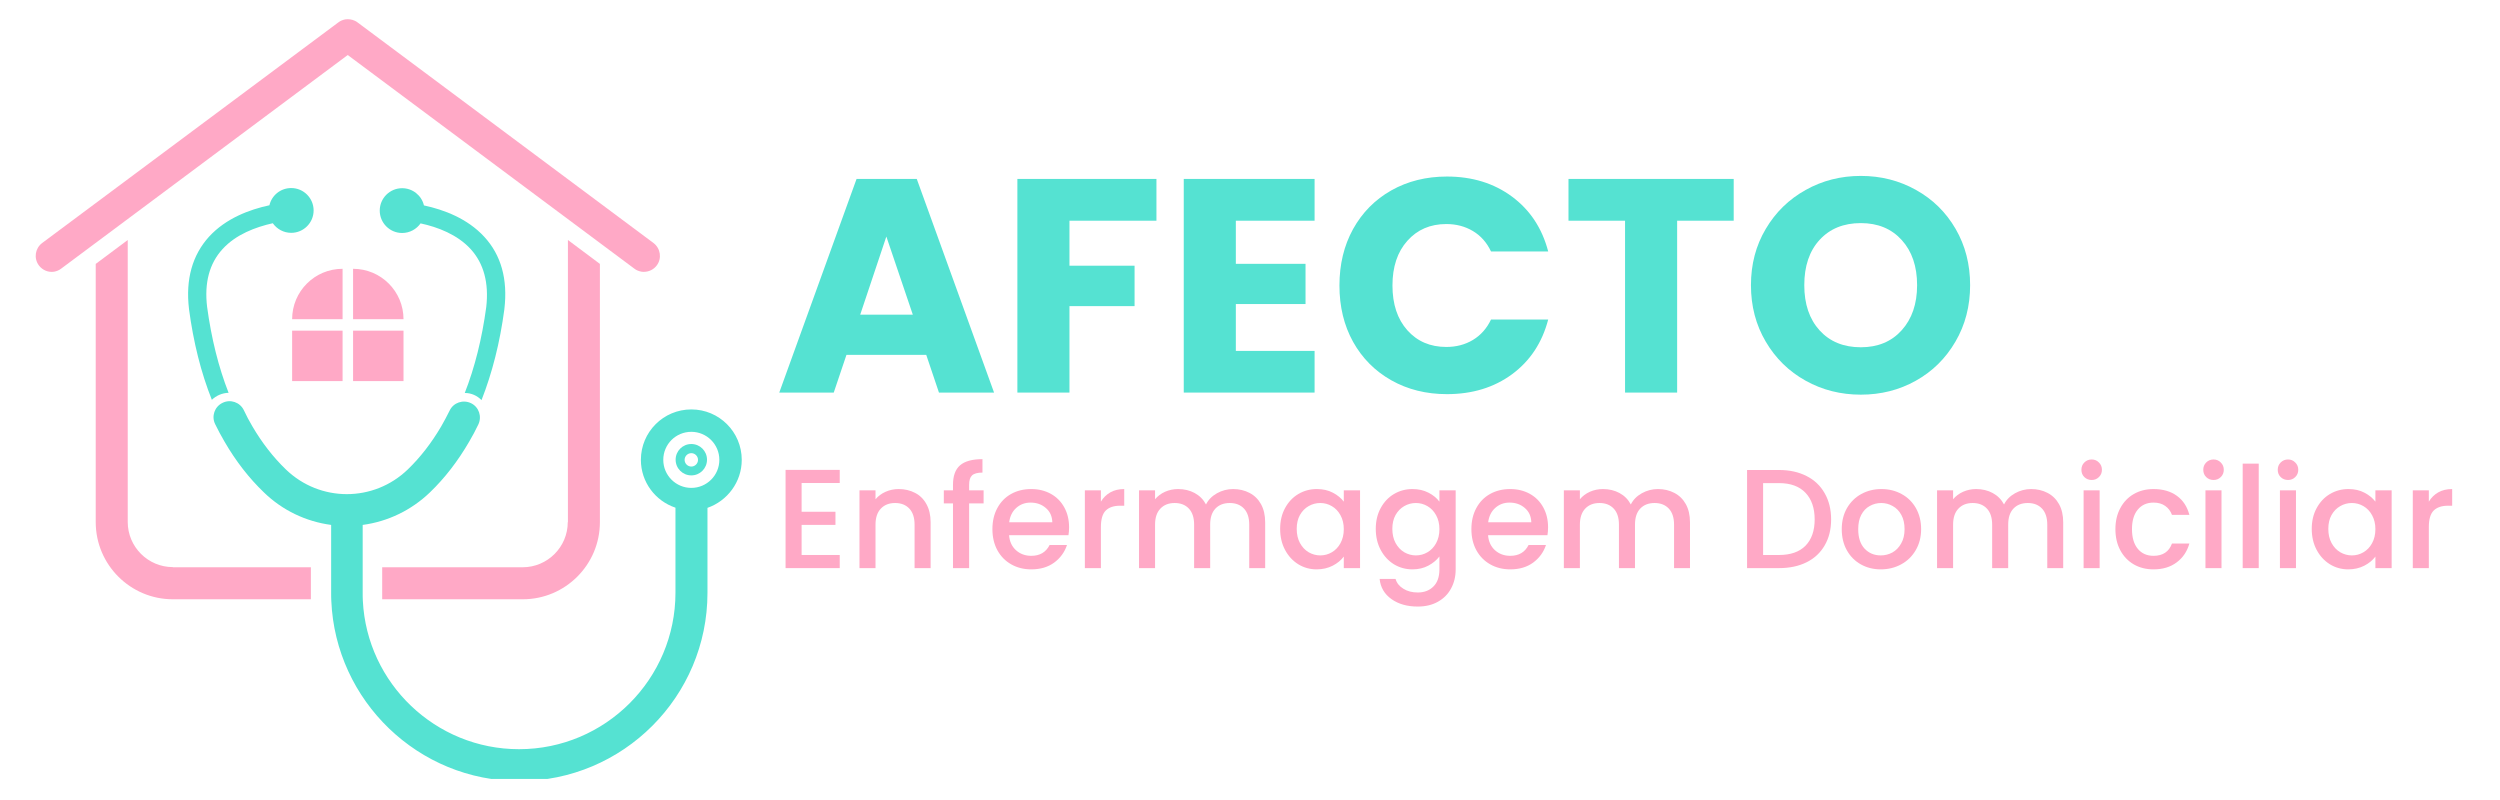 <svg xmlns="http://www.w3.org/2000/svg" xmlns:xlink="http://www.w3.org/1999/xlink" width="500" zoomAndPan="magnify" viewBox="0 0 375 120" height="160" preserveAspectRatio="xMidYMid meet" version="1.0"><defs><g/><clipPath id="da98e2dea6"><path d="M 5 2.84 L 99 2.84 L 99 41 L 5 41 Z M 5 2.84 " clip-rule="nonzero"/></clipPath><clipPath id="c379749b60"><path d="M 32 60 L 111.492 60 L 111.492 116.84 L 32 116.84 Z M 32 60 " clip-rule="nonzero"/></clipPath></defs><path fill="#ffa9c6" d="M 25.926 85.066 C 22.199 85.066 19.16 82.027 19.16 78.301 L 19.16 36 L 14.359 39.586 L 14.359 78.324 C 14.359 84.703 19.551 89.891 25.926 89.891 L 46.633 89.891 L 46.633 85.09 L 25.926 85.09 Z M 25.926 85.066 " fill-opacity="1" fill-rule="nonzero"/><path fill="#ffa9c6" d="M 85.164 78.324 C 85.164 82.051 82.125 85.09 78.398 85.09 L 57.328 85.09 L 57.328 89.891 L 78.422 89.891 C 84.797 89.891 89.984 84.703 89.984 78.324 L 89.984 39.586 L 85.188 36 L 85.188 78.324 Z M 85.164 78.324 " fill-opacity="1" fill-rule="nonzero"/><g clip-path="url(#da98e2dea6)"><path fill="#ffa9c6" d="M 52.16 8.254 L 95.152 40.297 C 95.469 40.547 95.836 40.684 96.227 40.754 C 96.34 40.777 96.477 40.777 96.59 40.777 C 97.32 40.777 98.055 40.434 98.512 39.816 C 99.309 38.766 99.082 37.258 98.031 36.457 L 53.602 3.34 C 53.465 3.25 53.352 3.156 53.215 3.113 C 52.777 2.906 52.277 2.84 51.797 2.906 C 51.43 2.977 51.066 3.113 50.746 3.363 L 6.316 36.457 C 5.266 37.258 5.035 38.742 5.836 39.816 C 6.387 40.547 7.277 40.891 8.121 40.754 C 8.488 40.684 8.852 40.547 9.172 40.297 Z M 52.16 8.254 " fill-opacity="1" fill-rule="nonzero"/></g><g clip-path="url(#c379749b60)"><path fill="#55e2d2" d="M 111.262 68.977 C 111.262 64.797 107.879 61.414 103.699 61.414 C 99.516 61.414 96.133 64.797 96.133 68.977 C 96.133 72.316 98.305 75.148 101.32 76.152 L 101.32 88.906 C 101.32 101.844 90.809 112.379 77.852 112.379 C 65.324 112.379 55.043 102.504 54.426 90.117 C 54.402 89.73 54.402 89.316 54.402 88.906 L 54.402 78.738 C 58.172 78.234 61.691 76.543 64.48 73.867 C 66.719 71.719 68.707 69.137 70.398 66.211 C 70.879 65.391 71.336 64.543 71.746 63.676 C 72.32 62.488 71.84 61.047 70.652 60.477 C 69.461 59.906 68.023 60.383 67.453 61.574 C 67.039 62.395 66.629 63.195 66.172 63.973 C 64.707 66.465 63.039 68.613 61.168 70.418 C 56.047 75.355 48.004 75.355 42.883 70.418 C 41.008 68.613 39.316 66.441 37.855 63.949 C 37.398 63.172 36.965 62.371 36.574 61.527 C 36.004 60.34 34.562 59.836 33.375 60.43 C 32.188 61 31.684 62.441 32.277 63.629 C 32.715 64.52 33.172 65.391 33.672 66.234 C 35.363 69.16 37.352 71.719 39.594 73.867 C 42.379 76.566 45.898 78.234 49.672 78.738 L 49.672 88.906 C 49.672 89.316 49.672 89.707 49.695 90.117 C 50.332 105.133 62.742 117.156 77.895 117.156 C 93.461 117.156 106.121 104.492 106.121 88.93 L 106.121 76.176 C 109.09 75.148 111.262 72.316 111.262 68.977 Z M 103.699 73.184 C 101.391 73.184 99.492 71.309 99.492 68.977 C 99.492 66.648 101.367 64.773 103.699 64.773 C 106.008 64.773 107.902 66.648 107.902 68.977 C 107.902 71.309 106.008 73.184 103.699 73.184 Z M 103.699 73.184 " fill-opacity="1" fill-rule="nonzero"/></g><path fill="#55e2d2" d="M 103.699 66.602 C 102.395 66.602 101.344 67.652 101.344 68.953 C 101.344 70.258 102.395 71.309 103.699 71.309 C 105 71.309 106.051 70.258 106.051 68.953 C 106.051 67.652 105 66.602 103.699 66.602 Z M 103.699 69.984 C 103.148 69.984 102.691 69.527 102.691 68.977 C 102.691 68.43 103.148 67.973 103.699 67.973 C 104.246 67.973 104.703 68.43 104.703 68.977 C 104.703 69.527 104.246 69.984 103.699 69.984 Z M 103.699 69.984 " fill-opacity="1" fill-rule="nonzero"/><path fill="#55e2d2" d="M 34.289 58.922 C 32.781 55.082 31.707 50.762 31.066 46.031 C 30.633 42.422 31.41 39.52 33.375 37.371 C 35.387 35.152 38.359 34.059 40.918 33.484 C 41.535 34.355 42.539 34.926 43.684 34.926 C 45.535 34.926 47.043 33.418 47.043 31.566 C 47.043 29.715 45.535 28.207 43.684 28.207 C 42.082 28.207 40.758 29.305 40.414 30.789 C 37.422 31.43 33.879 32.754 31.363 35.496 C 28.852 38.262 27.824 41.895 28.348 46.328 L 28.348 46.352 C 29.012 51.336 30.152 55.906 31.777 59.973 C 32.418 59.355 33.309 58.945 34.289 58.922 Z M 34.289 58.922 " fill-opacity="1" fill-rule="nonzero"/><path fill="#55e2d2" d="M 72.227 60.02 C 73.828 55.949 74.992 51.379 75.656 46.375 L 75.656 46.352 C 76.184 41.918 75.176 38.262 72.641 35.52 C 70.125 32.777 66.582 31.453 63.59 30.812 C 63.246 29.324 61.898 28.23 60.32 28.23 C 58.469 28.23 56.961 29.738 56.961 31.59 C 56.961 33.441 58.469 34.949 60.32 34.949 C 61.465 34.949 62.469 34.375 63.086 33.508 C 65.645 34.059 68.617 35.176 70.629 37.395 C 72.57 39.543 73.348 42.445 72.938 46.055 C 72.297 50.785 71.223 55.105 69.715 58.945 C 70.695 58.945 71.59 59.355 72.227 60.02 Z M 72.227 60.02 " fill-opacity="1" fill-rule="nonzero"/><path fill="#ffa9c6" d="M 43.82 47.883 L 51.387 47.883 L 51.387 40.32 C 47.203 40.32 43.82 43.703 43.82 47.883 Z M 43.82 47.883 " fill-opacity="1" fill-rule="nonzero"/><path fill="#ffa9c6" d="M 43.82 49.598 L 51.387 49.598 L 51.387 57.164 L 43.82 57.164 Z M 43.82 49.598 " fill-opacity="1" fill-rule="nonzero"/><path fill="#ffa9c6" d="M 52.961 40.32 L 52.961 47.883 L 60.527 47.883 C 60.527 43.703 57.145 40.32 52.961 40.32 Z M 52.961 40.32 " fill-opacity="1" fill-rule="nonzero"/><path fill="#ffa9c6" d="M 52.961 49.598 L 60.527 49.598 L 60.527 57.164 L 52.961 57.164 Z M 52.961 49.598 " fill-opacity="1" fill-rule="nonzero"/><g fill="#55e2d2" fill-opacity="1"><g transform="translate(116.156, 58.887)"><g><path d="M 22.781 -5.656 L 10.812 -5.656 L 8.906 0 L 0.734 0 L 12.328 -32.047 L 21.359 -32.047 L 32.953 0 L 24.688 0 Z M 20.766 -11.688 L 16.797 -23.406 L 12.875 -11.688 Z M 20.766 -11.688 "/></g></g></g><g fill="#55e2d2" fill-opacity="1"><g transform="translate(149.779, 58.887)"><g><path d="M 23.688 -32.047 L 23.688 -25.781 L 10.641 -25.781 L 10.641 -19.031 L 20.406 -19.031 L 20.406 -12.969 L 10.641 -12.969 L 10.641 0 L 2.828 0 L 2.828 -32.047 Z M 23.688 -32.047 "/></g></g></g><g fill="#55e2d2" fill-opacity="1"><g transform="translate(174.735, 58.887)"><g><path d="M 10.641 -25.781 L 10.641 -19.312 L 21.094 -19.312 L 21.094 -13.281 L 10.641 -13.281 L 10.641 -6.25 L 22.453 -6.25 L 22.453 0 L 2.828 0 L 2.828 -32.047 L 22.453 -32.047 L 22.453 -25.781 Z M 10.641 -25.781 "/></g></g></g><g fill="#55e2d2" fill-opacity="1"><g transform="translate(199.416, 58.887)"><g><path d="M 1.5 -16.062 C 1.5 -19.227 2.18 -22.051 3.547 -24.531 C 4.922 -27.008 6.832 -28.941 9.281 -30.328 C 11.738 -31.711 14.52 -32.406 17.625 -32.406 C 21.426 -32.406 24.68 -31.398 27.391 -29.391 C 30.098 -27.379 31.906 -24.641 32.812 -21.172 L 24.234 -21.172 C 23.598 -22.516 22.691 -23.535 21.516 -24.234 C 20.348 -24.93 19.02 -25.281 17.531 -25.281 C 15.125 -25.281 13.176 -24.441 11.688 -22.766 C 10.195 -21.098 9.453 -18.863 9.453 -16.062 C 9.453 -13.258 10.195 -11.02 11.688 -9.344 C 13.176 -7.676 15.125 -6.844 17.531 -6.844 C 19.02 -6.844 20.348 -7.191 21.516 -7.891 C 22.691 -8.598 23.598 -9.617 24.234 -10.953 L 32.812 -10.953 C 31.906 -7.484 30.098 -4.75 27.391 -2.75 C 24.68 -0.758 21.426 0.234 17.625 0.234 C 14.52 0.234 11.738 -0.457 9.281 -1.844 C 6.832 -3.227 4.922 -5.148 3.547 -7.609 C 2.18 -10.078 1.5 -12.895 1.5 -16.062 Z M 1.5 -16.062 "/></g></g></g><g fill="#55e2d2" fill-opacity="1"><g transform="translate(234.18, 58.887)"><g><path d="M 25.875 -32.047 L 25.875 -25.781 L 17.391 -25.781 L 17.391 0 L 9.578 0 L 9.578 -25.781 L 1.094 -25.781 L 1.094 -32.047 Z M 25.875 -32.047 "/></g></g></g><g fill="#55e2d2" fill-opacity="1"><g transform="translate(261.143, 58.887)"><g><path d="M 17.984 0.312 C 14.973 0.312 12.211 -0.383 9.703 -1.781 C 7.191 -3.176 5.195 -5.129 3.719 -7.641 C 2.238 -10.148 1.5 -12.973 1.5 -16.109 C 1.5 -19.242 2.238 -22.055 3.719 -24.547 C 5.195 -27.047 7.191 -28.992 9.703 -30.391 C 12.211 -31.797 14.973 -32.5 17.984 -32.5 C 20.992 -32.5 23.754 -31.797 26.266 -30.391 C 28.773 -28.992 30.754 -27.047 32.203 -24.547 C 33.648 -22.055 34.375 -19.242 34.375 -16.109 C 34.375 -12.973 33.641 -10.148 32.172 -7.641 C 30.711 -5.129 28.734 -3.176 26.234 -1.781 C 23.742 -0.383 20.992 0.312 17.984 0.312 Z M 17.984 -6.797 C 20.535 -6.797 22.578 -7.645 24.109 -9.344 C 25.648 -11.051 26.422 -13.305 26.422 -16.109 C 26.422 -18.941 25.648 -21.203 24.109 -22.891 C 22.578 -24.578 20.535 -25.422 17.984 -25.422 C 15.398 -25.422 13.336 -24.582 11.797 -22.906 C 10.266 -21.238 9.5 -18.973 9.5 -16.109 C 9.5 -13.273 10.266 -11.016 11.797 -9.328 C 13.336 -7.641 15.398 -6.797 17.984 -6.797 Z M 17.984 -6.797 "/></g></g></g><g fill="#ffa9c6" fill-opacity="1"><g transform="translate(116.241, 85.217)"><g><path d="M 4 -12.766 L 4 -8.453 L 9.078 -8.453 L 9.078 -6.484 L 4 -6.484 L 4 -1.969 L 9.719 -1.969 L 9.719 0 L 1.594 0 L 1.594 -14.734 L 9.719 -14.734 L 9.719 -12.766 Z M 4 -12.766 "/></g></g></g><g fill="#ffa9c6" fill-opacity="1"><g transform="translate(127.327, 85.217)"><g><path d="M 7.469 -11.859 C 8.383 -11.859 9.207 -11.664 9.938 -11.281 C 10.664 -10.906 11.234 -10.344 11.641 -9.594 C 12.055 -8.844 12.266 -7.938 12.266 -6.875 L 12.266 0 L 9.859 0 L 9.859 -6.516 C 9.859 -7.566 9.598 -8.367 9.078 -8.922 C 8.555 -9.484 7.844 -9.766 6.938 -9.766 C 6.039 -9.766 5.328 -9.484 4.797 -8.922 C 4.266 -8.367 4 -7.566 4 -6.516 L 4 0 L 1.594 0 L 1.594 -11.672 L 4 -11.672 L 4 -10.328 C 4.395 -10.805 4.898 -11.18 5.516 -11.453 C 6.129 -11.723 6.781 -11.859 7.469 -11.859 Z M 7.469 -11.859 "/></g></g></g><g fill="#ffa9c6" fill-opacity="1"><g transform="translate(141.057, 85.217)"><g><path d="M 6.484 -9.703 L 4.312 -9.703 L 4.312 0 L 1.891 0 L 1.891 -9.703 L 0.516 -9.703 L 0.516 -11.672 L 1.891 -11.672 L 1.891 -12.484 C 1.891 -13.828 2.242 -14.805 2.953 -15.422 C 3.66 -16.035 4.781 -16.344 6.312 -16.344 L 6.312 -14.328 C 5.57 -14.328 5.051 -14.188 4.75 -13.906 C 4.457 -13.633 4.312 -13.16 4.312 -12.484 L 4.312 -11.672 L 6.484 -11.672 Z M 6.484 -9.703 "/></g></g></g><g fill="#ffa9c6" fill-opacity="1"><g transform="translate(148.081, 85.217)"><g><path d="M 12.281 -6.125 C 12.281 -5.688 12.25 -5.289 12.188 -4.938 L 3.281 -4.938 C 3.352 -4 3.695 -3.25 4.312 -2.688 C 4.938 -2.125 5.703 -1.844 6.609 -1.844 C 7.898 -1.844 8.816 -2.383 9.359 -3.469 L 11.969 -3.469 C 11.613 -2.395 10.973 -1.516 10.047 -0.828 C 9.117 -0.148 7.973 0.188 6.609 0.188 C 5.492 0.188 4.492 -0.062 3.609 -0.562 C 2.723 -1.062 2.031 -1.766 1.531 -2.672 C 1.031 -3.586 0.781 -4.645 0.781 -5.844 C 0.781 -7.039 1.023 -8.094 1.516 -9 C 2.004 -9.914 2.688 -10.617 3.562 -11.109 C 4.445 -11.609 5.461 -11.859 6.609 -11.859 C 7.703 -11.859 8.68 -11.617 9.547 -11.141 C 10.41 -10.66 11.082 -9.984 11.562 -9.109 C 12.039 -8.242 12.281 -7.25 12.281 -6.125 Z M 9.766 -6.875 C 9.742 -7.77 9.422 -8.484 8.797 -9.016 C 8.18 -9.555 7.414 -9.828 6.5 -9.828 C 5.664 -9.828 4.953 -9.562 4.359 -9.031 C 3.766 -8.5 3.41 -7.781 3.297 -6.875 Z M 9.766 -6.875 "/></g></g></g><g fill="#ffa9c6" fill-opacity="1"><g transform="translate(161.135, 85.217)"><g><path d="M 4 -9.969 C 4.352 -10.562 4.82 -11.023 5.406 -11.359 C 5.988 -11.691 6.688 -11.859 7.5 -11.859 L 7.5 -9.359 L 6.875 -9.359 C 5.938 -9.359 5.223 -9.117 4.734 -8.641 C 4.242 -8.16 4 -7.328 4 -6.141 L 4 0 L 1.594 0 L 1.594 -11.672 L 4 -11.672 Z M 4 -9.969 "/></g></g></g><g fill="#ffa9c6" fill-opacity="1"><g transform="translate(169.259, 85.217)"><g><path d="M 15.703 -11.859 C 16.617 -11.859 17.441 -11.664 18.172 -11.281 C 18.898 -10.906 19.473 -10.344 19.891 -9.594 C 20.305 -8.844 20.516 -7.938 20.516 -6.875 L 20.516 0 L 18.125 0 L 18.125 -6.516 C 18.125 -7.566 17.863 -8.367 17.344 -8.922 C 16.82 -9.484 16.109 -9.766 15.203 -9.766 C 14.297 -9.766 13.578 -9.484 13.047 -8.922 C 12.523 -8.367 12.266 -7.566 12.266 -6.516 L 12.266 0 L 9.859 0 L 9.859 -6.516 C 9.859 -7.566 9.598 -8.367 9.078 -8.922 C 8.555 -9.484 7.844 -9.766 6.938 -9.766 C 6.039 -9.766 5.328 -9.484 4.797 -8.922 C 4.266 -8.367 4 -7.566 4 -6.516 L 4 0 L 1.594 0 L 1.594 -11.672 L 4 -11.672 L 4 -10.328 C 4.395 -10.805 4.895 -11.18 5.5 -11.453 C 6.113 -11.723 6.766 -11.859 7.453 -11.859 C 8.379 -11.859 9.207 -11.66 9.938 -11.266 C 10.676 -10.867 11.242 -10.297 11.641 -9.547 C 11.992 -10.254 12.547 -10.816 13.297 -11.234 C 14.047 -11.648 14.848 -11.859 15.703 -11.859 Z M 15.703 -11.859 "/></g></g></g><g fill="#ffa9c6" fill-opacity="1"><g transform="translate(191.241, 85.217)"><g><path d="M 0.781 -5.891 C 0.781 -7.055 1.023 -8.094 1.516 -9 C 2.004 -9.906 2.664 -10.609 3.5 -11.109 C 4.344 -11.609 5.27 -11.859 6.281 -11.859 C 7.207 -11.859 8.008 -11.676 8.688 -11.312 C 9.375 -10.957 9.922 -10.508 10.328 -9.969 L 10.328 -11.672 L 12.766 -11.672 L 12.766 0 L 10.328 0 L 10.328 -1.734 C 9.922 -1.18 9.363 -0.723 8.656 -0.359 C 7.945 0.004 7.145 0.188 6.25 0.188 C 5.25 0.188 4.332 -0.066 3.5 -0.578 C 2.664 -1.098 2.004 -1.816 1.516 -2.734 C 1.023 -3.66 0.781 -4.711 0.781 -5.891 Z M 10.328 -5.844 C 10.328 -6.645 10.16 -7.344 9.828 -7.938 C 9.504 -8.531 9.07 -8.984 8.531 -9.297 C 8 -9.609 7.422 -9.766 6.797 -9.766 C 6.172 -9.766 5.586 -9.609 5.047 -9.297 C 4.516 -8.992 4.082 -8.551 3.75 -7.969 C 3.426 -7.383 3.266 -6.691 3.266 -5.891 C 3.266 -5.078 3.426 -4.367 3.75 -3.766 C 4.082 -3.16 4.52 -2.695 5.062 -2.375 C 5.613 -2.062 6.191 -1.906 6.797 -1.906 C 7.422 -1.906 8 -2.062 8.531 -2.375 C 9.07 -2.688 9.504 -3.141 9.828 -3.734 C 10.16 -4.336 10.328 -5.039 10.328 -5.844 Z M 10.328 -5.844 "/></g></g></g><g fill="#ffa9c6" fill-opacity="1"><g transform="translate(205.585, 85.217)"><g><path d="M 6.281 -11.859 C 7.188 -11.859 7.988 -11.676 8.688 -11.312 C 9.383 -10.957 9.93 -10.508 10.328 -9.969 L 10.328 -11.672 L 12.766 -11.672 L 12.766 0.188 C 12.766 1.258 12.535 2.211 12.078 3.047 C 11.629 3.891 10.977 4.551 10.125 5.031 C 9.27 5.52 8.254 5.766 7.078 5.766 C 5.492 5.766 4.176 5.391 3.125 4.641 C 2.082 3.898 1.492 2.895 1.359 1.625 L 3.75 1.625 C 3.926 2.238 4.316 2.727 4.922 3.094 C 5.523 3.469 6.242 3.656 7.078 3.656 C 8.047 3.656 8.828 3.359 9.422 2.766 C 10.023 2.18 10.328 1.32 10.328 0.188 L 10.328 -1.75 C 9.922 -1.207 9.367 -0.75 8.672 -0.375 C 7.973 0 7.176 0.188 6.281 0.188 C 5.27 0.188 4.344 -0.066 3.5 -0.578 C 2.664 -1.098 2.004 -1.816 1.516 -2.734 C 1.023 -3.66 0.781 -4.711 0.781 -5.891 C 0.781 -7.055 1.023 -8.094 1.516 -9 C 2.004 -9.906 2.664 -10.609 3.5 -11.109 C 4.344 -11.609 5.27 -11.859 6.281 -11.859 Z M 10.328 -5.844 C 10.328 -6.645 10.16 -7.344 9.828 -7.938 C 9.504 -8.531 9.07 -8.984 8.531 -9.297 C 8 -9.609 7.422 -9.766 6.797 -9.766 C 6.172 -9.766 5.586 -9.609 5.047 -9.297 C 4.516 -8.992 4.082 -8.551 3.75 -7.969 C 3.426 -7.383 3.266 -6.691 3.266 -5.891 C 3.266 -5.078 3.426 -4.367 3.75 -3.766 C 4.082 -3.16 4.52 -2.695 5.062 -2.375 C 5.613 -2.062 6.191 -1.906 6.797 -1.906 C 7.422 -1.906 8 -2.062 8.531 -2.375 C 9.07 -2.688 9.504 -3.141 9.828 -3.734 C 10.16 -4.336 10.328 -5.039 10.328 -5.844 Z M 10.328 -5.844 "/></g></g></g><g fill="#ffa9c6" fill-opacity="1"><g transform="translate(219.929, 85.217)"><g><path d="M 12.281 -6.125 C 12.281 -5.688 12.25 -5.289 12.188 -4.938 L 3.281 -4.938 C 3.352 -4 3.695 -3.25 4.312 -2.688 C 4.938 -2.125 5.703 -1.844 6.609 -1.844 C 7.898 -1.844 8.816 -2.383 9.359 -3.469 L 11.969 -3.469 C 11.613 -2.395 10.973 -1.516 10.047 -0.828 C 9.117 -0.148 7.973 0.188 6.609 0.188 C 5.492 0.188 4.492 -0.062 3.609 -0.562 C 2.723 -1.062 2.031 -1.766 1.531 -2.672 C 1.031 -3.586 0.781 -4.645 0.781 -5.844 C 0.781 -7.039 1.023 -8.094 1.516 -9 C 2.004 -9.914 2.688 -10.617 3.562 -11.109 C 4.445 -11.609 5.461 -11.859 6.609 -11.859 C 7.703 -11.859 8.68 -11.617 9.547 -11.141 C 10.41 -10.66 11.082 -9.984 11.562 -9.109 C 12.039 -8.242 12.281 -7.25 12.281 -6.125 Z M 9.766 -6.875 C 9.742 -7.77 9.422 -8.484 8.797 -9.016 C 8.18 -9.555 7.414 -9.828 6.5 -9.828 C 5.664 -9.828 4.953 -9.562 4.359 -9.031 C 3.766 -8.5 3.41 -7.781 3.297 -6.875 Z M 9.766 -6.875 "/></g></g></g><g fill="#ffa9c6" fill-opacity="1"><g transform="translate(232.983, 85.217)"><g><path d="M 15.703 -11.859 C 16.617 -11.859 17.441 -11.664 18.172 -11.281 C 18.898 -10.906 19.473 -10.344 19.891 -9.594 C 20.305 -8.844 20.516 -7.938 20.516 -6.875 L 20.516 0 L 18.125 0 L 18.125 -6.516 C 18.125 -7.566 17.863 -8.367 17.344 -8.922 C 16.82 -9.484 16.109 -9.766 15.203 -9.766 C 14.297 -9.766 13.578 -9.484 13.047 -8.922 C 12.523 -8.367 12.266 -7.566 12.266 -6.516 L 12.266 0 L 9.859 0 L 9.859 -6.516 C 9.859 -7.566 9.598 -8.367 9.078 -8.922 C 8.555 -9.484 7.844 -9.766 6.938 -9.766 C 6.039 -9.766 5.328 -9.484 4.797 -8.922 C 4.266 -8.367 4 -7.566 4 -6.516 L 4 0 L 1.594 0 L 1.594 -11.672 L 4 -11.672 L 4 -10.328 C 4.395 -10.805 4.895 -11.18 5.5 -11.453 C 6.113 -11.723 6.766 -11.859 7.453 -11.859 C 8.379 -11.859 9.207 -11.66 9.938 -11.266 C 10.676 -10.867 11.242 -10.297 11.641 -9.547 C 11.992 -10.254 12.547 -10.816 13.297 -11.234 C 14.047 -11.648 14.848 -11.859 15.703 -11.859 Z M 15.703 -11.859 "/></g></g></g><g fill="#ffa9c6" fill-opacity="1"><g transform="translate(254.965, 85.217)"><g/></g></g><g fill="#ffa9c6" fill-opacity="1"><g transform="translate(260.466, 85.217)"><g><path d="M 6.391 -14.719 C 7.961 -14.719 9.336 -14.414 10.516 -13.812 C 11.691 -13.219 12.598 -12.359 13.234 -11.234 C 13.879 -10.109 14.203 -8.797 14.203 -7.297 C 14.203 -5.805 13.879 -4.508 13.234 -3.406 C 12.598 -2.301 11.691 -1.457 10.516 -0.875 C 9.336 -0.289 7.961 0 6.391 0 L 1.594 0 L 1.594 -14.719 Z M 6.391 -1.969 C 8.117 -1.969 9.441 -2.43 10.359 -3.359 C 11.273 -4.297 11.734 -5.609 11.734 -7.297 C 11.734 -9.004 11.273 -10.336 10.359 -11.297 C 9.441 -12.266 8.117 -12.75 6.391 -12.75 L 4 -12.75 L 4 -1.969 Z M 6.391 -1.969 "/></g></g></g><g fill="#ffa9c6" fill-opacity="1"><g transform="translate(275.466, 85.217)"><g><path d="M 6.641 0.188 C 5.547 0.188 4.551 -0.062 3.656 -0.562 C 2.77 -1.062 2.07 -1.766 1.562 -2.672 C 1.051 -3.586 0.797 -4.645 0.797 -5.844 C 0.797 -7.031 1.055 -8.082 1.578 -9 C 2.109 -9.914 2.82 -10.617 3.719 -11.109 C 4.625 -11.609 5.633 -11.859 6.75 -11.859 C 7.863 -11.859 8.875 -11.609 9.781 -11.109 C 10.688 -10.617 11.398 -9.914 11.922 -9 C 12.441 -8.082 12.703 -7.031 12.703 -5.844 C 12.703 -4.656 12.43 -3.602 11.891 -2.688 C 11.359 -1.77 10.629 -1.062 9.703 -0.562 C 8.785 -0.062 7.766 0.188 6.641 0.188 Z M 6.641 -1.906 C 7.266 -1.906 7.848 -2.051 8.391 -2.344 C 8.93 -2.645 9.367 -3.094 9.703 -3.688 C 10.047 -4.281 10.219 -5 10.219 -5.844 C 10.219 -6.688 10.055 -7.398 9.734 -7.984 C 9.41 -8.578 8.977 -9.02 8.438 -9.312 C 7.906 -9.613 7.332 -9.766 6.719 -9.766 C 6.094 -9.766 5.516 -9.613 4.984 -9.312 C 4.453 -9.02 4.031 -8.578 3.719 -7.984 C 3.414 -7.398 3.266 -6.688 3.266 -5.844 C 3.266 -4.582 3.582 -3.609 4.219 -2.922 C 4.863 -2.242 5.672 -1.906 6.641 -1.906 Z M 6.641 -1.906 "/></g></g></g><g fill="#ffa9c6" fill-opacity="1"><g transform="translate(288.964, 85.217)"><g><path d="M 15.703 -11.859 C 16.617 -11.859 17.441 -11.664 18.172 -11.281 C 18.898 -10.906 19.473 -10.344 19.891 -9.594 C 20.305 -8.844 20.516 -7.938 20.516 -6.875 L 20.516 0 L 18.125 0 L 18.125 -6.516 C 18.125 -7.566 17.863 -8.367 17.344 -8.922 C 16.82 -9.484 16.109 -9.766 15.203 -9.766 C 14.297 -9.766 13.578 -9.484 13.047 -8.922 C 12.523 -8.367 12.266 -7.566 12.266 -6.516 L 12.266 0 L 9.859 0 L 9.859 -6.516 C 9.859 -7.566 9.598 -8.367 9.078 -8.922 C 8.555 -9.484 7.844 -9.766 6.938 -9.766 C 6.039 -9.766 5.328 -9.484 4.797 -8.922 C 4.266 -8.367 4 -7.566 4 -6.516 L 4 0 L 1.594 0 L 1.594 -11.672 L 4 -11.672 L 4 -10.328 C 4.395 -10.805 4.895 -11.18 5.5 -11.453 C 6.113 -11.723 6.766 -11.859 7.453 -11.859 C 8.379 -11.859 9.207 -11.66 9.938 -11.266 C 10.676 -10.867 11.242 -10.297 11.641 -9.547 C 11.992 -10.254 12.547 -10.816 13.297 -11.234 C 14.047 -11.648 14.848 -11.859 15.703 -11.859 Z M 15.703 -11.859 "/></g></g></g><g fill="#ffa9c6" fill-opacity="1"><g transform="translate(310.946, 85.217)"><g><path d="M 2.812 -13.219 C 2.375 -13.219 2.004 -13.363 1.703 -13.656 C 1.41 -13.945 1.266 -14.312 1.266 -14.75 C 1.266 -15.188 1.41 -15.551 1.703 -15.844 C 2.004 -16.145 2.375 -16.297 2.812 -16.297 C 3.238 -16.297 3.598 -16.145 3.891 -15.844 C 4.191 -15.551 4.344 -15.188 4.344 -14.75 C 4.344 -14.312 4.191 -13.945 3.891 -13.656 C 3.598 -13.363 3.238 -13.219 2.812 -13.219 Z M 4 -11.672 L 4 0 L 1.594 0 L 1.594 -11.672 Z M 4 -11.672 "/></g></g></g><g fill="#ffa9c6" fill-opacity="1"><g transform="translate(316.531, 85.217)"><g><path d="M 0.781 -5.844 C 0.781 -7.039 1.023 -8.094 1.516 -9 C 2.004 -9.914 2.676 -10.617 3.531 -11.109 C 4.395 -11.609 5.383 -11.859 6.5 -11.859 C 7.906 -11.859 9.07 -11.52 10 -10.844 C 10.926 -10.176 11.551 -9.223 11.875 -7.984 L 9.266 -7.984 C 9.055 -8.555 8.719 -9.004 8.25 -9.328 C 7.789 -9.66 7.207 -9.828 6.5 -9.828 C 5.508 -9.828 4.723 -9.477 4.141 -8.781 C 3.555 -8.082 3.266 -7.102 3.266 -5.844 C 3.266 -4.582 3.555 -3.598 4.141 -2.891 C 4.723 -2.191 5.508 -1.844 6.5 -1.844 C 7.895 -1.844 8.816 -2.457 9.266 -3.688 L 11.875 -3.688 C 11.539 -2.5 10.906 -1.555 9.969 -0.859 C 9.039 -0.16 7.883 0.188 6.5 0.188 C 5.383 0.188 4.395 -0.062 3.531 -0.562 C 2.676 -1.062 2.004 -1.766 1.516 -2.672 C 1.023 -3.586 0.781 -4.645 0.781 -5.844 Z M 0.781 -5.844 "/></g></g></g><g fill="#ffa9c6" fill-opacity="1"><g transform="translate(329.225, 85.217)"><g><path d="M 2.812 -13.219 C 2.375 -13.219 2.004 -13.363 1.703 -13.656 C 1.41 -13.945 1.266 -14.312 1.266 -14.75 C 1.266 -15.188 1.41 -15.551 1.703 -15.844 C 2.004 -16.145 2.375 -16.297 2.812 -16.297 C 3.238 -16.297 3.598 -16.145 3.891 -15.844 C 4.191 -15.551 4.344 -15.188 4.344 -14.75 C 4.344 -14.312 4.191 -13.945 3.891 -13.656 C 3.598 -13.363 3.238 -13.219 2.812 -13.219 Z M 4 -11.672 L 4 0 L 1.594 0 L 1.594 -11.672 Z M 4 -11.672 "/></g></g></g><g fill="#ffa9c6" fill-opacity="1"><g transform="translate(334.81, 85.217)"><g><path d="M 4 -15.672 L 4 0 L 1.594 0 L 1.594 -15.672 Z M 4 -15.672 "/></g></g></g><g fill="#ffa9c6" fill-opacity="1"><g transform="translate(340.396, 85.217)"><g><path d="M 2.812 -13.219 C 2.375 -13.219 2.004 -13.363 1.703 -13.656 C 1.41 -13.945 1.266 -14.312 1.266 -14.75 C 1.266 -15.188 1.41 -15.551 1.703 -15.844 C 2.004 -16.145 2.375 -16.297 2.812 -16.297 C 3.238 -16.297 3.598 -16.145 3.891 -15.844 C 4.191 -15.551 4.344 -15.188 4.344 -14.75 C 4.344 -14.312 4.191 -13.945 3.891 -13.656 C 3.598 -13.363 3.238 -13.219 2.812 -13.219 Z M 4 -11.672 L 4 0 L 1.594 0 L 1.594 -11.672 Z M 4 -11.672 "/></g></g></g><g fill="#ffa9c6" fill-opacity="1"><g transform="translate(345.981, 85.217)"><g><path d="M 0.781 -5.891 C 0.781 -7.055 1.023 -8.094 1.516 -9 C 2.004 -9.906 2.664 -10.609 3.5 -11.109 C 4.344 -11.609 5.27 -11.859 6.281 -11.859 C 7.207 -11.859 8.008 -11.676 8.688 -11.312 C 9.375 -10.957 9.922 -10.508 10.328 -9.969 L 10.328 -11.672 L 12.766 -11.672 L 12.766 0 L 10.328 0 L 10.328 -1.734 C 9.922 -1.18 9.363 -0.723 8.656 -0.359 C 7.945 0.004 7.145 0.188 6.25 0.188 C 5.25 0.188 4.332 -0.066 3.5 -0.578 C 2.664 -1.098 2.004 -1.816 1.516 -2.734 C 1.023 -3.66 0.781 -4.711 0.781 -5.891 Z M 10.328 -5.844 C 10.328 -6.645 10.16 -7.344 9.828 -7.938 C 9.504 -8.531 9.07 -8.984 8.531 -9.297 C 8 -9.609 7.422 -9.766 6.797 -9.766 C 6.172 -9.766 5.586 -9.609 5.047 -9.297 C 4.516 -8.992 4.082 -8.551 3.75 -7.969 C 3.426 -7.383 3.266 -6.691 3.266 -5.891 C 3.266 -5.078 3.426 -4.367 3.75 -3.766 C 4.082 -3.16 4.52 -2.695 5.062 -2.375 C 5.613 -2.062 6.191 -1.906 6.797 -1.906 C 7.422 -1.906 8 -2.062 8.531 -2.375 C 9.07 -2.688 9.504 -3.141 9.828 -3.734 C 10.16 -4.336 10.328 -5.039 10.328 -5.844 Z M 10.328 -5.844 "/></g></g></g><g fill="#ffa9c6" fill-opacity="1"><g transform="translate(360.325, 85.217)"><g><path d="M 4 -9.969 C 4.352 -10.562 4.82 -11.023 5.406 -11.359 C 5.988 -11.691 6.688 -11.859 7.5 -11.859 L 7.5 -9.359 L 6.875 -9.359 C 5.938 -9.359 5.223 -9.117 4.734 -8.641 C 4.242 -8.16 4 -7.328 4 -6.141 L 4 0 L 1.594 0 L 1.594 -11.672 L 4 -11.672 Z M 4 -9.969 "/></g></g></g></svg>
